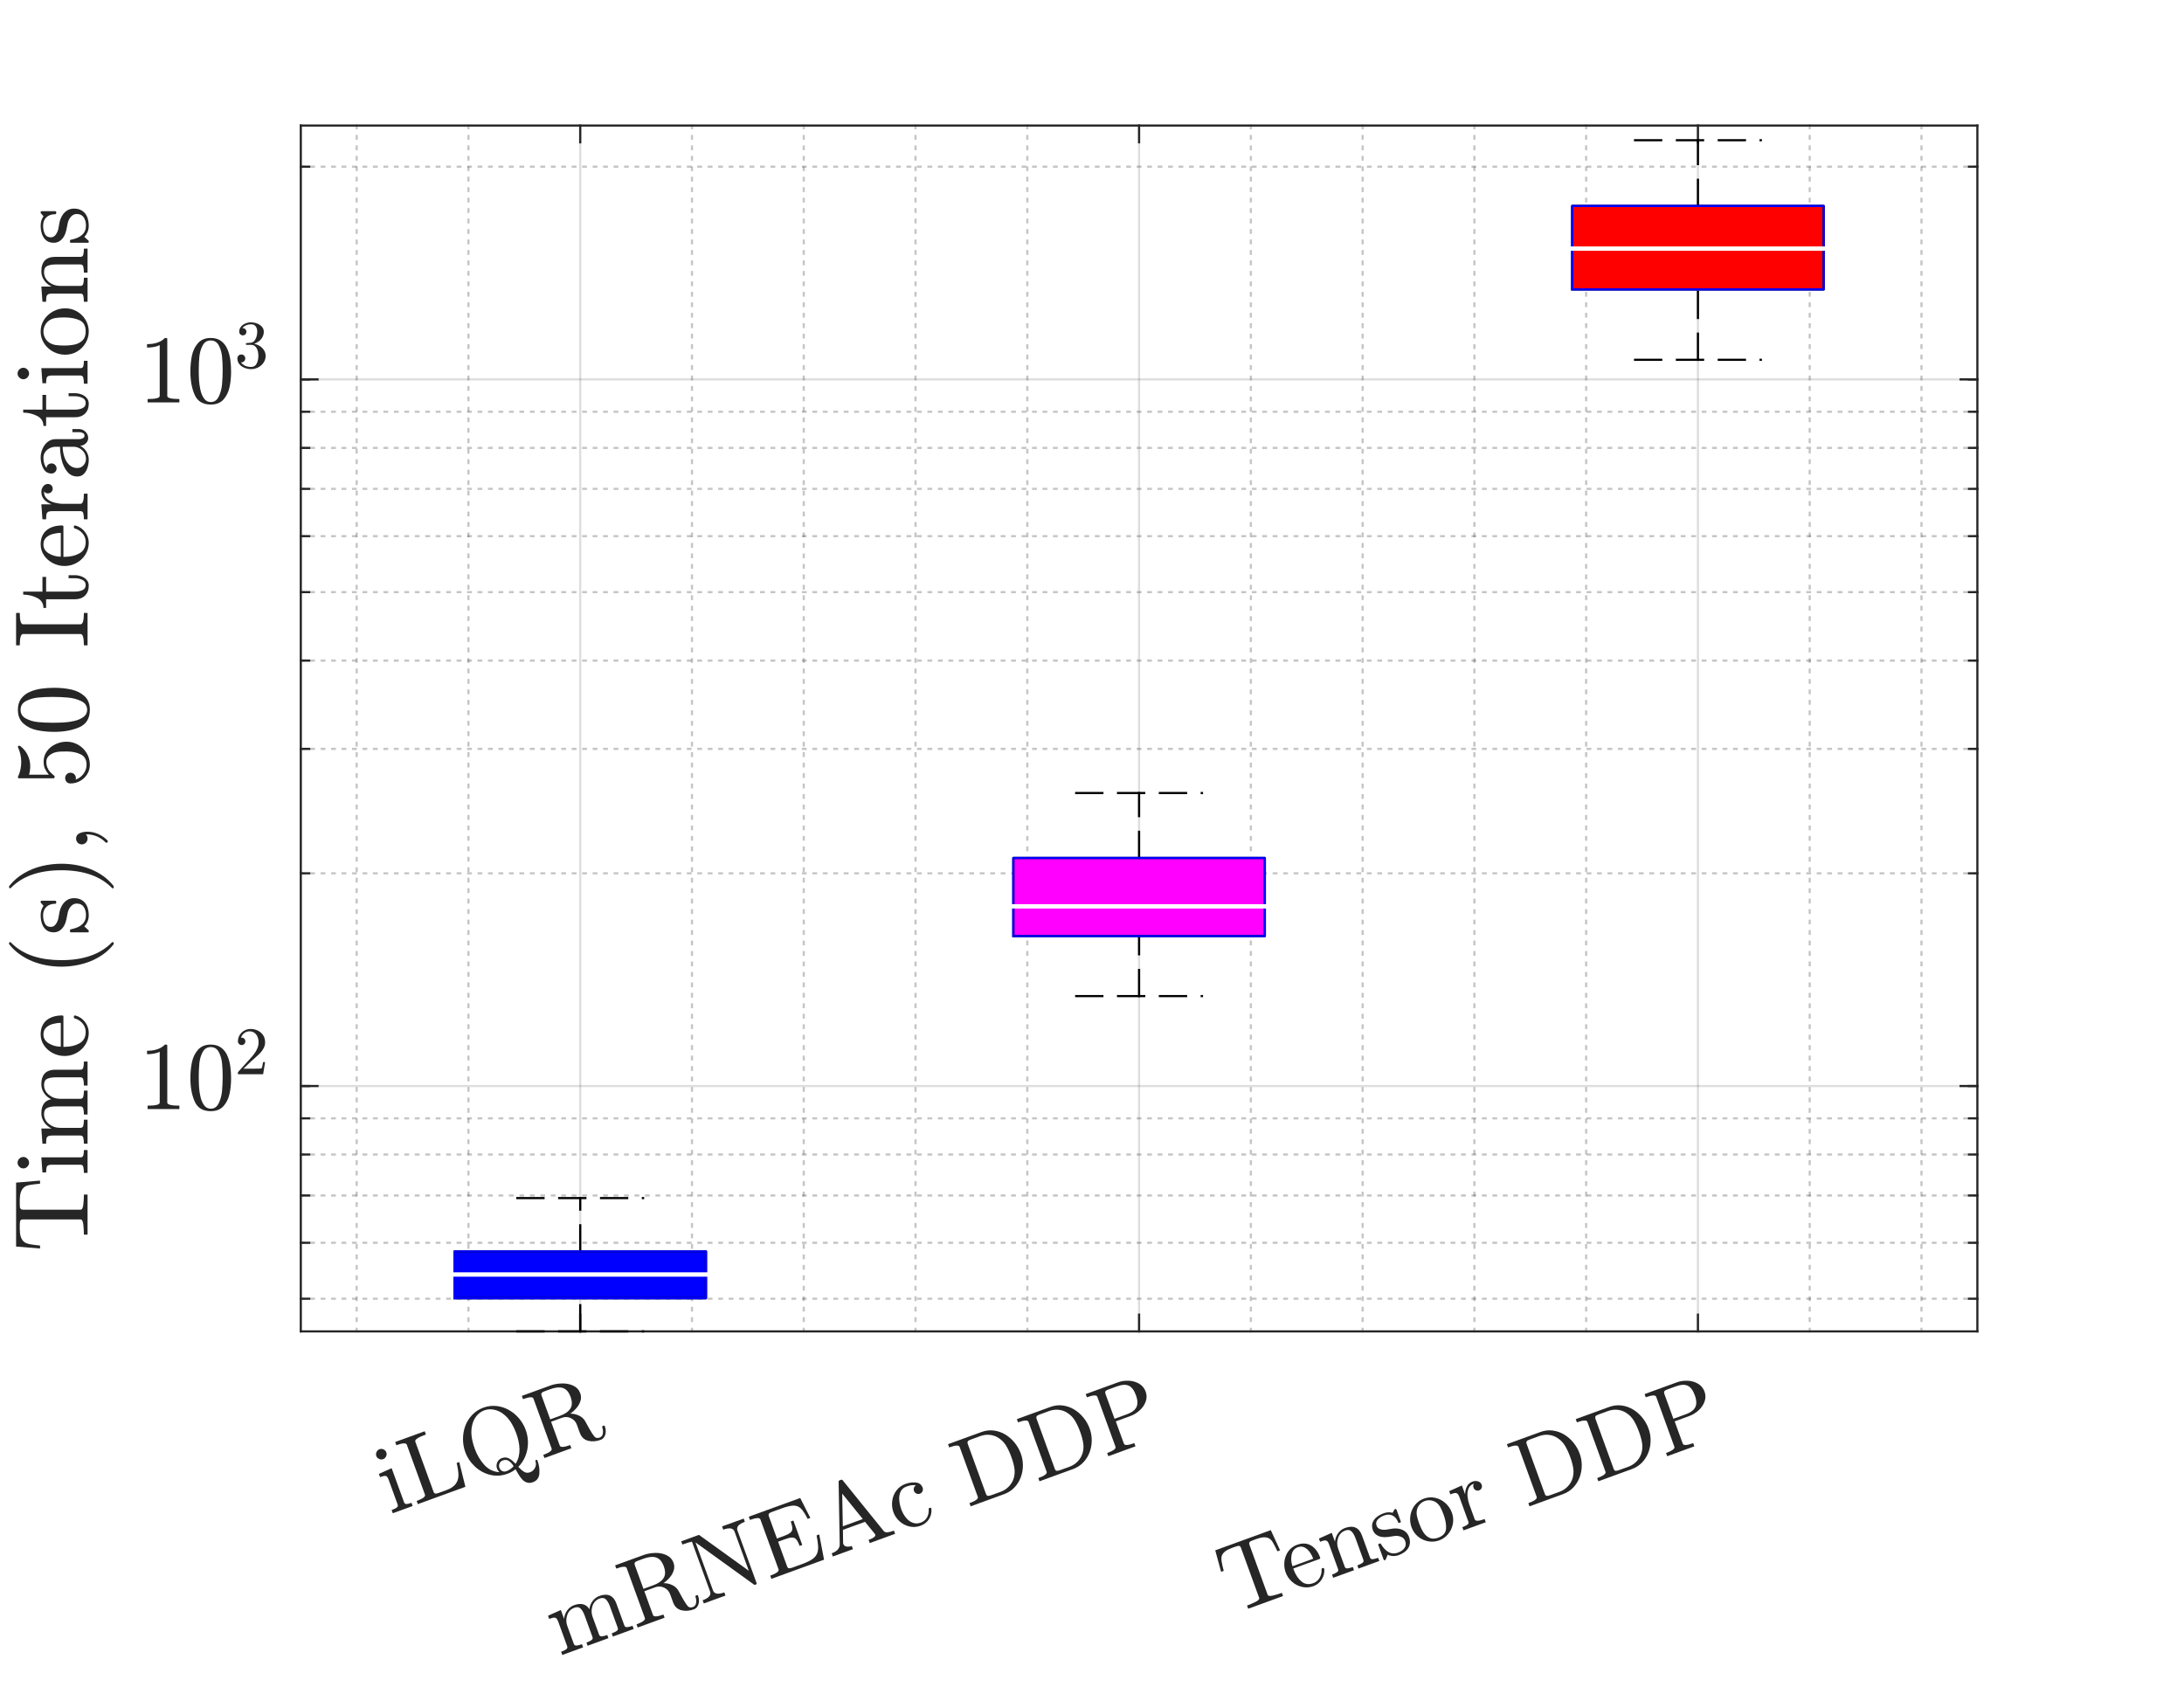 <?xml version="1.0"?>
<!DOCTYPE svg PUBLIC '-//W3C//DTD SVG 1.0//EN'
          'http://www.w3.org/TR/2001/REC-SVG-20010904/DTD/svg10.dtd'>
<svg xmlns:xlink="http://www.w3.org/1999/xlink" style="fill-opacity:1; color-rendering:auto; color-interpolation:auto; text-rendering:auto; stroke:black; stroke-linecap:square; stroke-miterlimit:10; shape-rendering:auto; stroke-opacity:1; fill:black; stroke-dasharray:none; font-weight:normal; stroke-width:1; font-family:'Dialog'; font-style:normal; stroke-linejoin:miter; font-size:12px; stroke-dashoffset:0; image-rendering:auto;" width="835" height="645" xmlns="http://www.w3.org/2000/svg"
><rect width="100%" height="100%" fill="#333333" stroke="none"/><!--Generated by the Batik Graphics2D SVG Generator--><defs id="genericDefs"
  /><g
  ><defs id="defs1"
    ><clipPath clipPathUnits="userSpaceOnUse" id="clipPath1"
      ><path d="M0 0 L835 0 L835 645 L0 645 L0 0 Z"
      /></clipPath
    ></defs
    ><g style="fill:white; stroke:white;"
    ><rect x="0" y="0" width="835" style="clip-path:url(#clipPath1); stroke:none;" height="645"
    /></g
    ><g style="fill:white; text-rendering:optimizeSpeed; color-rendering:optimizeSpeed; image-rendering:optimizeSpeed; shape-rendering:crispEdges; stroke:white; color-interpolation:sRGB;"
    ><rect x="0" width="835" height="645" y="0" style="stroke:none;"
      /><path style="stroke:none;" d="M115 509 L756 509 L756 48 L115 48 Z"
    /></g
    ><g style="fill-opacity:0.251; color-rendering:optimizeQuality; color-interpolation:linearRGB; text-rendering:geometricPrecision; stroke:rgb(26,26,26); stroke-linecap:butt; stroke-miterlimit:1; stroke-opacity:0.251; fill:rgb(26,26,26); stroke-dasharray:1,3; stroke-width:0.833; stroke-linejoin:bevel; image-rendering:optimizeQuality;"
    ><line y2="48" style="fill:none;" x1="136.367" x2="136.367" y1="509"
      /><line y2="48" style="fill:none;" x1="179.1" x2="179.1" y1="509"
      /><line y2="48" style="fill:none;" x1="264.567" x2="264.567" y1="509"
      /><line y2="48" style="fill:none;" x1="307.3" x2="307.3" y1="509"
      /><line y2="48" style="fill:none;" x1="350.033" x2="350.033" y1="509"
      /><line y2="48" style="fill:none;" x1="392.767" x2="392.767" y1="509"
      /><line y2="48" style="fill:none;" x1="478.233" x2="478.233" y1="509"
      /><line y2="48" style="fill:none;" x1="520.967" x2="520.967" y1="509"
      /><line y2="48" style="fill:none;" x1="563.7" x2="563.7" y1="509"
      /><line y2="48" style="fill:none;" x1="606.433" x2="606.433" y1="509"
      /><line y2="48" style="fill:none;" x1="691.9" x2="691.9" y1="509"
      /><line y2="48" style="fill:none;" x1="734.633" x2="734.633" y1="509"
    /></g
    ><g style="stroke-linecap:butt; fill-opacity:0.149; fill:rgb(38,38,38); text-rendering:geometricPrecision; image-rendering:optimizeQuality; color-rendering:optimizeQuality; stroke-linejoin:round; stroke:rgb(38,38,38); color-interpolation:linearRGB; stroke-width:0.833; stroke-opacity:0.149;"
    ><line y2="48" style="fill:none;" x1="221.833" x2="221.833" y1="509"
      /><line y2="48" style="fill:none;" x1="435.5" x2="435.5" y1="509"
      /><line y2="48" style="fill:none;" x1="649.167" x2="649.167" y1="509"
    /></g
    ><g style="fill-opacity:0.251; color-rendering:optimizeQuality; color-interpolation:linearRGB; text-rendering:geometricPrecision; stroke:rgb(26,26,26); stroke-linecap:butt; stroke-miterlimit:1; stroke-opacity:0.251; fill:rgb(26,26,26); stroke-dasharray:1,3; stroke-width:0.833; stroke-linejoin:bevel; image-rendering:optimizeQuality;"
    ><line y2="496.52" style="fill:none;" x1="756" x2="115" y1="496.52"
      /><line y2="475.129" style="fill:none;" x1="756" x2="115" y1="475.129"
      /><line y2="457.043" style="fill:none;" x1="756" x2="115" y1="457.043"
      /><line y2="441.377" style="fill:none;" x1="756" x2="115" y1="441.377"
      /><line y2="427.558" style="fill:none;" x1="756" x2="115" y1="427.558"
      /><line y2="333.874" style="fill:none;" x1="756" x2="115" y1="333.874"
      /><line y2="286.303" style="fill:none;" x1="756" x2="115" y1="286.303"
      /><line y2="252.551" style="fill:none;" x1="756" x2="115" y1="252.551"
      /><line y2="226.37" style="fill:none;" x1="756" x2="115" y1="226.37"
      /><line y2="204.98" style="fill:none;" x1="756" x2="115" y1="204.98"
      /><line y2="186.894" style="fill:none;" x1="756" x2="115" y1="186.894"
      /><line y2="171.228" style="fill:none;" x1="756" x2="115" y1="171.228"
      /><line y2="157.409" style="fill:none;" x1="756" x2="115" y1="157.409"
      /><line y2="63.724" style="fill:none;" x1="756" x2="115" y1="63.724"
    /></g
    ><g style="stroke-linecap:butt; fill-opacity:0.149; fill:rgb(38,38,38); text-rendering:geometricPrecision; image-rendering:optimizeQuality; color-rendering:optimizeQuality; stroke-linejoin:round; stroke:rgb(38,38,38); color-interpolation:linearRGB; stroke-width:0.833; stroke-opacity:0.149;"
    ><line y2="415.197" style="fill:none;" x1="756" x2="115" y1="415.197"
      /><line y2="145.048" style="fill:none;" x1="756" x2="115" y1="145.048"
      /><line x1="115" x2="756" y1="509" style="stroke-linecap:square; fill-opacity:1; fill:none; stroke-opacity:1;" y2="509"
      /><line x1="115" x2="756" y1="48" style="stroke-linecap:square; fill-opacity:1; fill:none; stroke-opacity:1;" y2="48"
      /><line x1="221.833" x2="221.833" y1="509" style="stroke-linecap:square; fill-opacity:1; fill:none; stroke-opacity:1;" y2="502.59"
      /><line x1="435.5" x2="435.5" y1="509" style="stroke-linecap:square; fill-opacity:1; fill:none; stroke-opacity:1;" y2="502.59"
      /><line x1="649.167" x2="649.167" y1="509" style="stroke-linecap:square; fill-opacity:1; fill:none; stroke-opacity:1;" y2="502.59"
      /><line x1="221.833" x2="221.833" y1="48" style="stroke-linecap:square; fill-opacity:1; fill:none; stroke-opacity:1;" y2="54.41"
      /><line x1="435.5" x2="435.5" y1="48" style="stroke-linecap:square; fill-opacity:1; fill:none; stroke-opacity:1;" y2="54.41"
      /><line x1="649.167" x2="649.167" y1="48" style="stroke-linecap:square; fill-opacity:1; fill:none; stroke-opacity:1;" y2="54.41"
    /></g
    ><g transform="translate(221.833,519.667) rotate(-20)" style="font-size:36.667px; fill:rgb(38,38,38); text-rendering:geometricPrecision; image-rendering:optimizeQuality; color-rendering:optimizeQuality; font-family:'mwa_cmr10'; stroke:rgb(38,38,38); color-interpolation:linearRGB;"
    ><path style="stroke:none;" d="M-87.471 30.8 L-87.471 29.503 Q-86.205 29.503 -85.392 29.3 Q-84.58 29.097 -84.58 28.331 L-84.58 18.222 Q-84.58 16.8 -85.135 16.472 Q-85.689 16.144 -87.314 16.144 L-87.314 14.847 L-81.986 14.456 L-81.986 28.331 Q-81.986 29.097 -81.275 29.3 Q-80.564 29.503 -79.392 29.503 L-79.392 30.8 L-87.471 30.8 ZM-85.908 8.097 Q-85.908 7.284 -85.291 6.667 Q-84.674 6.05 -83.877 6.05 Q-83.361 6.05 -82.869 6.323 Q-82.377 6.597 -82.103 7.081 Q-81.83 7.566 -81.83 8.097 Q-81.83 8.878 -82.447 9.495 Q-83.064 10.112 -83.877 10.112 Q-84.674 10.112 -85.291 9.495 Q-85.908 8.878 -85.908 8.097 Z"
      /><path style="stroke:none;" d="M-77.285 30.8 L-77.285 29.503 Q-73.473 29.503 -73.473 28.331 L-73.473 8.003 Q-73.473 6.831 -77.285 6.831 L-77.285 5.519 L-65.285 5.519 L-65.285 6.831 Q-70.02 6.831 -70.02 8.003 L-70.02 28.331 Q-70.02 29.112 -69.575 29.308 Q-69.129 29.503 -68.145 29.503 L-65.285 29.503 Q-62.52 29.503 -61.028 28.487 Q-59.535 27.472 -58.91 25.73 Q-58.285 23.987 -57.957 21.097 L-56.895 21.097 L-57.926 30.8 L-77.285 30.8 Z"
      /><path style="stroke:none;" d="M-41.103 31.612 Q-44.634 31.612 -47.447 29.745 Q-50.259 27.878 -51.845 24.776 Q-53.431 21.675 -53.431 18.269 Q-53.431 15.737 -52.517 13.261 Q-51.603 10.784 -49.97 8.87 Q-48.337 6.956 -46.041 5.831 Q-43.744 4.706 -41.103 4.706 Q-38.494 4.706 -36.189 5.839 Q-33.884 6.972 -32.244 8.901 Q-30.603 10.831 -29.712 13.237 Q-28.822 15.644 -28.822 18.269 Q-28.822 20.816 -29.72 23.23 Q-30.619 25.644 -32.322 27.566 Q-34.025 29.487 -36.306 30.55 Q-35.603 32.191 -34.861 33.105 Q-34.119 34.019 -32.806 34.019 Q-31.416 34.019 -30.416 33.058 Q-29.416 32.097 -29.416 30.722 Q-29.416 30.597 -29.283 30.487 Q-29.15 30.378 -29.025 30.378 Q-28.603 30.378 -28.603 30.878 Q-28.603 33.534 -29.642 35.753 Q-30.681 37.972 -33.056 37.972 Q-34.353 37.972 -35.205 37.331 Q-36.056 36.691 -36.494 35.706 Q-36.931 34.722 -37.189 33.417 Q-37.447 32.112 -37.634 31.05 Q-39.275 31.612 -41.103 31.612 ZM-41.103 30.55 Q-39.447 30.55 -37.9 29.691 Q-38.244 28.112 -38.955 27.159 Q-39.666 26.206 -41.103 26.206 Q-41.994 26.206 -42.611 26.87 Q-43.228 27.534 -43.228 28.394 Q-43.228 29.331 -42.642 29.941 Q-42.056 30.55 -41.103 30.55 ZM-44.181 28.394 Q-44.181 27.581 -43.783 26.862 Q-43.384 26.144 -42.673 25.698 Q-41.962 25.253 -41.103 25.253 Q-39.509 25.253 -38.564 26.292 Q-37.619 27.331 -36.9 29.097 Q-35.666 28.175 -34.837 26.925 Q-34.009 25.675 -33.548 24.292 Q-33.087 22.909 -32.877 21.362 Q-32.666 19.816 -32.666 18.269 Q-32.666 15.691 -33.181 13.433 Q-33.697 11.175 -34.931 9.378 Q-35.994 7.769 -37.642 6.784 Q-39.291 5.8 -41.103 5.8 Q-42.978 5.8 -44.611 6.761 Q-46.244 7.722 -47.322 9.378 Q-48.587 11.222 -49.087 13.48 Q-49.587 15.737 -49.587 18.269 Q-49.587 22.206 -48.252 25.425 Q-46.916 28.644 -43.791 29.987 Q-44.181 29.222 -44.181 28.394 Z"
      /><path style="stroke:none;" d="M-25.756 30.8 L-25.756 29.503 Q-21.944 29.503 -21.944 28.331 L-21.944 8.003 Q-21.944 6.831 -25.756 6.831 L-25.756 5.519 L-14.147 5.519 Q-12.069 5.519 -9.78 6.269 Q-7.491 7.019 -5.96 8.558 Q-4.428 10.097 -4.428 12.222 Q-4.428 13.784 -5.358 15.003 Q-6.288 16.222 -7.741 17.042 Q-9.194 17.862 -10.71 18.222 Q-9.053 18.8 -7.803 20.066 Q-6.553 21.331 -6.303 22.956 L-5.788 26.253 Q-5.413 28.472 -5.022 29.566 Q-4.631 30.659 -3.272 30.659 Q-2.116 30.659 -1.545 29.581 Q-0.975 28.503 -0.975 27.237 Q-0.975 27.112 -0.858 27.011 Q-0.741 26.909 -0.616 26.909 L-0.272 26.909 Q0.087 26.909 0.087 27.409 Q0.087 28.409 -0.311 29.378 Q-0.71 30.347 -1.46 30.98 Q-2.209 31.612 -3.241 31.612 Q-5.913 31.612 -7.835 30.284 Q-9.756 28.956 -9.756 26.394 L-9.756 23.097 Q-9.756 21.253 -11.038 19.941 Q-12.319 18.628 -14.178 18.628 L-18.631 18.628 L-18.631 28.331 Q-18.631 29.503 -14.819 29.503 L-14.819 30.8 L-25.756 30.8 ZM-18.631 17.659 L-14.663 17.659 Q-11.6 17.659 -9.991 16.425 Q-8.381 15.191 -8.381 12.222 Q-8.381 9.284 -9.975 8.058 Q-11.569 6.831 -14.663 6.831 L-16.741 6.831 Q-17.413 6.831 -17.788 6.886 Q-18.163 6.941 -18.397 7.198 Q-18.631 7.456 -18.631 8.003 L-18.631 17.659 Z"
    /></g
    ><g transform="translate(435.5,519.667) rotate(-20)" style="font-size:36.667px; fill:rgb(38,38,38); text-rendering:geometricPrecision; image-rendering:optimizeQuality; color-rendering:optimizeQuality; font-family:'mwa_cmr10'; stroke:rgb(38,38,38); color-interpolation:linearRGB;"
    ><path style="stroke:none;" d="M-245.882 30.8 L-245.882 29.503 Q-244.632 29.503 -243.811 29.3 Q-242.991 29.097 -242.991 28.331 L-242.991 18.222 Q-242.991 17.237 -243.296 16.792 Q-243.601 16.347 -244.155 16.245 Q-244.71 16.144 -245.882 16.144 L-245.882 14.847 L-240.522 14.456 L-240.522 18.066 Q-239.788 16.472 -238.327 15.464 Q-236.866 14.456 -235.163 14.456 Q-230.897 14.456 -230.147 17.925 Q-229.413 16.362 -227.983 15.409 Q-226.554 14.456 -224.866 14.456 Q-223.179 14.456 -222.03 14.995 Q-220.882 15.534 -220.304 16.644 Q-219.726 17.753 -219.726 19.441 L-219.726 28.331 Q-219.726 29.097 -218.905 29.3 Q-218.085 29.503 -216.835 29.503 L-216.835 30.8 L-225.304 30.8 L-225.304 29.503 Q-224.054 29.503 -223.233 29.3 Q-222.413 29.097 -222.413 28.331 L-222.413 19.55 Q-222.413 17.691 -222.944 16.55 Q-223.476 15.409 -225.101 15.409 Q-227.226 15.409 -228.616 17.128 Q-230.007 18.847 -230.007 21.019 L-230.007 28.331 Q-230.007 29.097 -229.194 29.3 Q-228.382 29.503 -227.116 29.503 L-227.116 30.8 L-235.585 30.8 L-235.585 29.503 Q-234.319 29.503 -233.507 29.3 Q-232.694 29.097 -232.694 28.331 L-232.694 19.55 Q-232.694 17.737 -233.218 16.573 Q-233.741 15.409 -235.382 15.409 Q-237.522 15.409 -238.905 17.128 Q-240.288 18.847 -240.288 21.019 L-240.288 28.331 Q-240.288 29.097 -239.476 29.3 Q-238.663 29.503 -237.413 29.503 L-237.413 30.8 L-245.882 30.8 Z"
      /><path style="stroke:none;" d="M-215.201 30.8 L-215.201 29.503 Q-211.389 29.503 -211.389 28.331 L-211.389 8.003 Q-211.389 6.831 -215.201 6.831 L-215.201 5.519 L-203.592 5.519 Q-201.514 5.519 -199.225 6.269 Q-196.935 7.019 -195.404 8.558 Q-193.873 10.097 -193.873 12.222 Q-193.873 13.784 -194.803 15.003 Q-195.732 16.222 -197.185 17.042 Q-198.639 17.862 -200.154 18.222 Q-198.498 18.8 -197.248 20.066 Q-195.998 21.331 -195.748 22.956 L-195.232 26.253 Q-194.857 28.472 -194.467 29.566 Q-194.076 30.659 -192.717 30.659 Q-191.56 30.659 -190.99 29.581 Q-190.42 28.503 -190.42 27.237 Q-190.42 27.112 -190.303 27.011 Q-190.185 26.909 -190.06 26.909 L-189.717 26.909 Q-189.357 26.909 -189.357 27.409 Q-189.357 28.409 -189.756 29.378 Q-190.154 30.347 -190.904 30.98 Q-191.654 31.612 -192.685 31.612 Q-195.357 31.612 -197.279 30.284 Q-199.201 28.956 -199.201 26.394 L-199.201 23.097 Q-199.201 21.253 -200.482 19.941 Q-201.764 18.628 -203.623 18.628 L-208.076 18.628 L-208.076 28.331 Q-208.076 29.503 -204.264 29.503 L-204.264 30.8 L-215.201 30.8 ZM-208.076 17.659 L-204.107 17.659 Q-201.045 17.659 -199.435 16.425 Q-197.826 15.191 -197.826 12.222 Q-197.826 9.284 -199.42 8.058 Q-201.014 6.831 -204.107 6.831 L-206.185 6.831 Q-206.857 6.831 -207.232 6.886 Q-207.607 6.941 -207.842 7.198 Q-208.076 7.456 -208.076 8.003 L-208.076 17.659 Z"
      /><path style="stroke:none;" d="M-188.304 30.8 L-188.304 29.503 Q-184.492 29.503 -184.492 27.316 L-184.492 7.05 Q-185.71 6.831 -188.304 6.831 L-188.304 5.519 L-181.226 5.519 Q-181.038 5.519 -180.976 5.675 L-167.867 24.941 L-167.867 9.019 Q-167.867 6.831 -171.679 6.831 L-171.679 5.519 L-162.882 5.519 L-162.882 6.831 Q-166.679 6.831 -166.679 9.019 L-166.679 30.472 Q-166.679 30.581 -166.828 30.691 Q-166.976 30.8 -167.054 30.8 L-167.507 30.8 Q-167.695 30.8 -167.757 30.659 L-183.304 7.784 L-183.304 27.316 Q-183.304 29.503 -179.492 29.503 L-179.492 30.8 L-188.304 30.8 Z"
      /><path style="stroke:none;" d="M-160.804 30.8 L-160.804 29.503 Q-156.992 29.503 -156.992 28.331 L-156.992 8.003 Q-156.992 6.831 -160.804 6.831 L-160.804 5.519 L-139.882 5.519 L-138.851 14.003 L-139.929 14.003 Q-140.32 10.8 -141.031 9.355 Q-141.742 7.909 -143.312 7.37 Q-144.882 6.831 -148.038 6.831 L-151.663 6.831 Q-152.335 6.831 -152.702 6.886 Q-153.07 6.941 -153.304 7.198 Q-153.538 7.456 -153.538 8.003 L-153.538 17.034 L-150.82 17.034 Q-148.929 17.034 -147.999 16.714 Q-147.07 16.394 -146.718 15.503 Q-146.367 14.612 -146.367 12.722 L-145.288 12.722 L-145.288 22.659 L-146.367 22.659 Q-146.367 20.769 -146.718 19.87 Q-147.07 18.972 -147.999 18.651 Q-148.929 18.331 -150.82 18.331 L-153.538 18.331 L-153.538 28.331 Q-153.538 29.112 -153.093 29.308 Q-152.648 29.503 -151.663 29.503 L-147.742 29.503 Q-145.179 29.503 -143.601 29.097 Q-142.023 28.691 -141.14 27.737 Q-140.257 26.784 -139.781 25.276 Q-139.304 23.769 -138.898 21.097 L-137.82 21.097 L-139.382 30.8 L-160.804 30.8 Z"
      /><path style="stroke:none;" d="M-135.803 30.8 L-135.803 29.503 Q-132.491 29.503 -131.741 27.316 L-123.96 4.706 Q-123.85 4.316 -123.366 4.316 L-122.897 4.316 Q-122.413 4.316 -122.303 4.706 L-114.194 28.331 Q-113.85 29.097 -112.882 29.3 Q-111.913 29.503 -110.475 29.503 L-110.475 30.8 L-120.788 30.8 L-120.788 29.503 Q-117.71 29.503 -117.71 28.503 L-117.71 28.331 L-119.725 22.55 L-128.694 22.55 L-130.366 27.316 Q-130.397 27.441 -130.397 27.691 Q-130.397 28.612 -129.522 29.058 Q-128.647 29.503 -127.632 29.503 L-127.632 30.8 L-135.803 30.8 ZM-128.272 21.253 L-120.147 21.253 L-124.225 9.441 L-128.272 21.253 Z"
      /><path style="stroke:none;" d="M-100.272 31.222 Q-102.522 31.222 -104.342 30.05 Q-106.163 28.878 -107.21 26.941 Q-108.257 25.003 -108.257 22.816 Q-108.257 20.628 -107.217 18.62 Q-106.178 16.612 -104.35 15.417 Q-102.522 14.222 -100.272 14.222 Q-98.116 14.222 -96.335 15.066 Q-94.553 15.909 -94.553 17.847 Q-94.553 18.566 -95.069 19.097 Q-95.585 19.628 -96.319 19.628 Q-97.053 19.628 -97.569 19.097 Q-98.085 18.566 -98.085 17.847 Q-98.085 17.191 -97.671 16.714 Q-97.257 16.237 -96.647 16.112 Q-97.928 15.3 -100.241 15.3 Q-102.007 15.3 -103.092 16.472 Q-104.178 17.644 -104.616 19.378 Q-105.053 21.112 -105.053 22.816 Q-105.053 24.597 -104.514 26.269 Q-103.975 27.941 -102.796 29.034 Q-101.616 30.128 -99.819 30.128 Q-98.069 30.128 -96.842 29.058 Q-95.616 27.987 -95.163 26.253 Q-95.163 26.034 -94.882 26.034 L-94.428 26.034 Q-94.319 26.034 -94.225 26.128 Q-94.132 26.222 -94.132 26.362 L-94.132 26.456 Q-94.694 28.644 -96.358 29.933 Q-98.022 31.222 -100.272 31.222 Z"
      /><path style="stroke:none;" d="M-79.738 30.8 L-79.738 29.503 Q-75.925 29.503 -75.925 28.331 L-75.925 8.003 Q-75.925 6.831 -79.738 6.831 L-79.738 5.519 L-66.097 5.519 Q-63.582 5.519 -61.48 6.612 Q-59.379 7.706 -57.902 9.534 Q-56.425 11.362 -55.621 13.675 Q-54.816 15.987 -54.816 18.409 Q-54.816 20.753 -55.629 22.964 Q-56.441 25.175 -57.965 26.956 Q-59.488 28.737 -61.574 29.769 Q-63.66 30.8 -66.097 30.8 L-79.738 30.8 ZM-72.613 28.331 Q-72.613 29.112 -72.16 29.308 Q-71.707 29.503 -70.722 29.503 L-67.066 29.503 Q-65.16 29.503 -63.457 28.683 Q-61.754 27.862 -60.629 26.394 Q-59.457 24.831 -59.058 22.909 Q-58.66 20.987 -58.66 18.409 Q-58.66 15.722 -59.058 13.698 Q-59.457 11.675 -60.629 10.081 Q-61.738 8.503 -63.433 7.667 Q-65.129 6.831 -67.066 6.831 L-70.722 6.831 Q-71.394 6.831 -71.769 6.886 Q-72.144 6.941 -72.379 7.198 Q-72.613 7.456 -72.613 8.003 L-72.613 28.331 Z"
      /><path style="stroke:none;" d="M-51.729 30.8 L-51.729 29.503 Q-47.916 29.503 -47.916 28.331 L-47.916 8.003 Q-47.916 6.831 -51.729 6.831 L-51.729 5.519 L-38.088 5.519 Q-35.572 5.519 -33.471 6.612 Q-31.369 7.706 -29.893 9.534 Q-28.416 11.362 -27.611 13.675 Q-26.807 15.987 -26.807 18.409 Q-26.807 20.753 -27.619 22.964 Q-28.432 25.175 -29.955 26.956 Q-31.479 28.737 -33.565 29.769 Q-35.651 30.8 -38.088 30.8 L-51.729 30.8 ZM-44.604 28.331 Q-44.604 29.112 -44.151 29.308 Q-43.697 29.503 -42.713 29.503 L-39.057 29.503 Q-37.151 29.503 -35.447 28.683 Q-33.744 27.862 -32.619 26.394 Q-31.447 24.831 -31.049 22.909 Q-30.651 20.987 -30.651 18.409 Q-30.651 15.722 -31.049 13.698 Q-31.447 11.675 -32.619 10.081 Q-33.729 8.503 -35.424 7.667 Q-37.119 6.831 -39.057 6.831 L-42.713 6.831 Q-43.385 6.831 -43.76 6.886 Q-44.135 6.941 -44.369 7.198 Q-44.604 7.456 -44.604 8.003 L-44.604 28.331 Z"
      /><path style="stroke:none;" d="M-23.719 30.8 L-23.719 29.503 Q-19.907 29.503 -19.907 28.331 L-19.907 8.003 Q-19.907 6.831 -23.719 6.831 L-23.719 5.519 L-10.547 5.519 Q-8.532 5.519 -6.508 6.355 Q-4.485 7.191 -3.172 8.776 Q-1.86 10.362 -1.86 12.487 Q-1.86 14.534 -3.18 16.089 Q-4.501 17.644 -6.508 18.448 Q-8.516 19.253 -10.547 19.253 L-16.485 19.253 L-16.485 28.331 Q-16.485 29.503 -12.672 29.503 L-12.672 30.8 L-23.719 30.8 ZM-16.594 18.159 L-11.563 18.159 Q-9.532 18.159 -8.266 17.566 Q-7.001 16.972 -6.415 15.737 Q-5.829 14.503 -5.829 12.487 Q-5.829 9.456 -7.149 8.144 Q-8.469 6.831 -11.563 6.831 L-14.704 6.831 Q-15.376 6.831 -15.751 6.886 Q-16.126 6.941 -16.36 7.198 Q-16.594 7.456 -16.594 8.003 L-16.594 18.159 Z"
    /></g
    ><g transform="translate(649.167,519.667) rotate(-20)" style="font-size:36.667px; fill:rgb(38,38,38); text-rendering:geometricPrecision; image-rendering:optimizeQuality; color-rendering:optimizeQuality; font-family:'mwa_cmr10'; stroke:rgb(38,38,38); color-interpolation:linearRGB;"
    ><path style="stroke:none;" d="M-194.195 30.8 L-194.195 29.503 Q-192.335 29.503 -190.585 29.292 Q-188.835 29.081 -188.835 28.331 L-188.835 8.003 Q-188.835 7.206 -189.273 7.019 Q-189.71 6.831 -190.71 6.831 L-192.257 6.831 Q-195.32 6.831 -196.601 8.159 Q-197.257 8.831 -197.546 10.3 Q-197.835 11.769 -198.038 14.003 L-199.101 14.003 L-198.398 5.519 L-175.804 5.519 L-175.101 14.003 L-176.179 14.003 Q-176.398 11.612 -176.663 10.214 Q-176.929 8.816 -177.601 8.159 Q-178.913 6.831 -181.945 6.831 L-183.492 6.831 Q-184.163 6.831 -184.538 6.886 Q-184.913 6.941 -185.148 7.198 Q-185.382 7.456 -185.382 8.003 L-185.382 28.331 Q-185.382 29.081 -183.624 29.292 Q-181.867 29.503 -180.023 29.503 L-180.023 30.8 L-194.195 30.8 Z"
      /><path style="stroke:none;" d="M-167.8 31.222 Q-170.066 31.222 -171.948 30.034 Q-173.831 28.847 -174.909 26.87 Q-175.988 24.894 -175.988 22.691 Q-175.988 20.519 -175.003 18.566 Q-174.019 16.612 -172.261 15.417 Q-170.503 14.222 -168.331 14.222 Q-166.628 14.222 -165.37 14.784 Q-164.113 15.347 -163.3 16.362 Q-162.488 17.378 -162.073 18.753 Q-161.659 20.128 -161.659 21.769 Q-161.659 22.253 -162.034 22.253 L-172.753 22.253 L-172.753 22.659 Q-172.753 25.722 -171.519 27.925 Q-170.284 30.128 -167.472 30.128 Q-166.347 30.128 -165.378 29.62 Q-164.409 29.112 -163.698 28.214 Q-162.988 27.316 -162.722 26.284 Q-162.691 26.159 -162.589 26.058 Q-162.488 25.956 -162.363 25.956 L-162.034 25.956 Q-161.659 25.956 -161.659 26.425 Q-162.191 28.519 -163.925 29.87 Q-165.659 31.222 -167.8 31.222 ZM-172.722 21.331 L-164.284 21.331 Q-164.284 19.941 -164.675 18.511 Q-165.066 17.081 -165.964 16.136 Q-166.863 15.191 -168.331 15.191 Q-170.425 15.191 -171.573 17.151 Q-172.722 19.112 -172.722 21.331 Z"
      /><path style="stroke:none;" d="M-159.613 30.8 L-159.613 29.503 Q-158.363 29.503 -157.543 29.3 Q-156.722 29.097 -156.722 28.331 L-156.722 18.222 Q-156.722 17.237 -157.027 16.792 Q-157.332 16.347 -157.887 16.245 Q-158.441 16.144 -159.613 16.144 L-159.613 14.847 L-154.254 14.456 L-154.254 18.066 Q-153.519 16.472 -152.058 15.464 Q-150.597 14.456 -148.894 14.456 Q-146.316 14.456 -145.027 15.683 Q-143.738 16.909 -143.738 19.441 L-143.738 28.331 Q-143.738 29.097 -142.926 29.3 Q-142.113 29.503 -140.847 29.503 L-140.847 30.8 L-149.316 30.8 L-149.316 29.503 Q-148.051 29.503 -147.238 29.3 Q-146.426 29.097 -146.426 28.331 L-146.426 19.55 Q-146.426 17.737 -146.949 16.573 Q-147.472 15.409 -149.113 15.409 Q-151.254 15.409 -152.637 17.128 Q-154.019 18.847 -154.019 21.019 L-154.019 28.331 Q-154.019 29.097 -153.207 29.3 Q-152.394 29.503 -151.144 29.503 L-151.144 30.8 L-159.613 30.8 Z"
      /><path style="stroke:none;" d="M-139.118 30.909 L-139.118 24.878 Q-139.118 24.581 -138.805 24.581 L-138.352 24.581 Q-138.133 24.581 -138.055 24.878 Q-137.024 30.237 -133.071 30.237 Q-131.321 30.237 -130.133 29.441 Q-128.946 28.644 -128.946 26.987 Q-128.946 25.8 -129.868 24.956 Q-130.79 24.112 -132.055 23.816 L-134.54 23.316 Q-135.774 23.05 -136.797 22.487 Q-137.821 21.925 -138.469 20.995 Q-139.118 20.066 -139.118 18.847 Q-139.118 17.206 -138.266 16.175 Q-137.415 15.144 -136.04 14.683 Q-134.665 14.222 -133.071 14.222 Q-131.18 14.222 -129.758 15.222 L-128.696 14.3 Q-128.696 14.222 -128.524 14.222 L-128.243 14.222 Q-128.133 14.222 -128.047 14.316 Q-127.961 14.409 -127.961 14.519 L-127.961 19.362 Q-127.961 19.706 -128.243 19.706 L-128.696 19.706 Q-129.024 19.706 -129.024 19.362 Q-129.024 17.425 -130.102 16.253 Q-131.18 15.081 -133.102 15.081 Q-134.774 15.081 -135.993 15.698 Q-137.211 16.316 -137.211 17.816 Q-137.211 18.847 -136.336 19.503 Q-135.461 20.159 -134.274 20.441 L-131.774 20.925 Q-130.508 21.206 -129.415 21.894 Q-128.321 22.581 -127.68 23.628 Q-127.04 24.675 -127.04 25.987 Q-127.04 27.331 -127.501 28.316 Q-127.961 29.3 -128.782 29.948 Q-129.602 30.597 -130.719 30.909 Q-131.836 31.222 -133.071 31.222 Q-135.383 31.222 -137.024 29.659 L-138.383 31.128 Q-138.383 31.222 -138.586 31.222 L-138.805 31.222 Q-139.118 31.222 -139.118 30.909 Z"
      /><path style="stroke:none;" d="M-116.639 31.222 Q-118.858 31.222 -120.756 30.089 Q-122.655 28.956 -123.756 27.058 Q-124.858 25.159 -124.858 22.925 Q-124.858 21.222 -124.256 19.651 Q-123.655 18.081 -122.522 16.847 Q-121.389 15.612 -119.889 14.917 Q-118.389 14.222 -116.639 14.222 Q-114.358 14.222 -112.491 15.417 Q-110.624 16.612 -109.537 18.628 Q-108.452 20.644 -108.452 22.925 Q-108.452 25.144 -109.553 27.05 Q-110.655 28.956 -112.545 30.089 Q-114.436 31.222 -116.639 31.222 ZM-116.639 30.128 Q-113.67 30.128 -112.678 27.98 Q-111.686 25.831 -111.686 22.503 Q-111.686 20.644 -111.889 19.425 Q-112.092 18.206 -112.749 17.206 Q-113.17 16.597 -113.811 16.136 Q-114.452 15.675 -115.162 15.433 Q-115.874 15.191 -116.639 15.191 Q-117.795 15.191 -118.834 15.714 Q-119.874 16.237 -120.561 17.206 Q-121.249 18.269 -121.436 19.519 Q-121.624 20.769 -121.624 22.503 Q-121.624 24.581 -121.264 26.237 Q-120.905 27.894 -119.811 29.011 Q-118.717 30.128 -116.639 30.128 Z"
      /><path style="stroke:none;" d="M-106.603 30.8 L-106.603 29.503 Q-105.337 29.503 -104.525 29.3 Q-103.712 29.097 -103.712 28.331 L-103.712 18.222 Q-103.712 17.237 -104.009 16.792 Q-104.306 16.347 -104.868 16.245 Q-105.431 16.144 -106.603 16.144 L-106.603 14.847 L-101.306 14.456 L-101.306 18.066 Q-100.712 16.456 -99.61 15.456 Q-98.509 14.456 -96.931 14.456 Q-95.837 14.456 -94.97 15.105 Q-94.103 15.753 -94.103 16.816 Q-94.103 17.487 -94.579 17.98 Q-95.056 18.472 -95.759 18.472 Q-96.446 18.472 -96.931 17.987 Q-97.415 17.503 -97.415 16.816 Q-97.415 15.816 -96.712 15.409 L-96.931 15.409 Q-98.431 15.409 -99.376 16.495 Q-100.321 17.581 -100.72 19.183 Q-101.118 20.784 -101.118 22.253 L-101.118 28.331 Q-101.118 29.503 -97.525 29.503 L-97.525 30.8 L-106.603 30.8 Z"
      /><path style="stroke:none;" d="M-79.738 30.8 L-79.738 29.503 Q-75.925 29.503 -75.925 28.331 L-75.925 8.003 Q-75.925 6.831 -79.738 6.831 L-79.738 5.519 L-66.097 5.519 Q-63.582 5.519 -61.48 6.612 Q-59.379 7.706 -57.902 9.534 Q-56.425 11.362 -55.621 13.675 Q-54.816 15.987 -54.816 18.409 Q-54.816 20.753 -55.629 22.964 Q-56.441 25.175 -57.965 26.956 Q-59.488 28.737 -61.574 29.769 Q-63.66 30.8 -66.097 30.8 L-79.738 30.8 ZM-72.613 28.331 Q-72.613 29.112 -72.16 29.308 Q-71.707 29.503 -70.722 29.503 L-67.066 29.503 Q-65.16 29.503 -63.457 28.683 Q-61.754 27.862 -60.629 26.394 Q-59.457 24.831 -59.058 22.909 Q-58.66 20.987 -58.66 18.409 Q-58.66 15.722 -59.058 13.698 Q-59.457 11.675 -60.629 10.081 Q-61.738 8.503 -63.433 7.667 Q-65.129 6.831 -67.066 6.831 L-70.722 6.831 Q-71.394 6.831 -71.769 6.886 Q-72.144 6.941 -72.379 7.198 Q-72.613 7.456 -72.613 8.003 L-72.613 28.331 Z"
      /><path style="stroke:none;" d="M-51.729 30.8 L-51.729 29.503 Q-47.916 29.503 -47.916 28.331 L-47.916 8.003 Q-47.916 6.831 -51.729 6.831 L-51.729 5.519 L-38.088 5.519 Q-35.572 5.519 -33.471 6.612 Q-31.369 7.706 -29.893 9.534 Q-28.416 11.362 -27.611 13.675 Q-26.807 15.987 -26.807 18.409 Q-26.807 20.753 -27.619 22.964 Q-28.432 25.175 -29.955 26.956 Q-31.479 28.737 -33.565 29.769 Q-35.651 30.8 -38.088 30.8 L-51.729 30.8 ZM-44.604 28.331 Q-44.604 29.112 -44.151 29.308 Q-43.697 29.503 -42.713 29.503 L-39.057 29.503 Q-37.151 29.503 -35.447 28.683 Q-33.744 27.862 -32.619 26.394 Q-31.447 24.831 -31.049 22.909 Q-30.651 20.987 -30.651 18.409 Q-30.651 15.722 -31.049 13.698 Q-31.447 11.675 -32.619 10.081 Q-33.729 8.503 -35.424 7.667 Q-37.119 6.831 -39.057 6.831 L-42.713 6.831 Q-43.385 6.831 -43.76 6.886 Q-44.135 6.941 -44.369 7.198 Q-44.604 7.456 -44.604 8.003 L-44.604 28.331 Z"
      /><path style="stroke:none;" d="M-23.719 30.8 L-23.719 29.503 Q-19.907 29.503 -19.907 28.331 L-19.907 8.003 Q-19.907 6.831 -23.719 6.831 L-23.719 5.519 L-10.547 5.519 Q-8.532 5.519 -6.508 6.355 Q-4.485 7.191 -3.172 8.776 Q-1.86 10.362 -1.86 12.487 Q-1.86 14.534 -3.18 16.089 Q-4.501 17.644 -6.508 18.448 Q-8.516 19.253 -10.547 19.253 L-16.485 19.253 L-16.485 28.331 Q-16.485 29.503 -12.672 29.503 L-12.672 30.8 L-23.719 30.8 ZM-16.594 18.159 L-11.563 18.159 Q-9.532 18.159 -8.266 17.566 Q-7.001 16.972 -6.415 15.737 Q-5.829 14.503 -5.829 12.487 Q-5.829 9.456 -7.149 8.144 Q-8.469 6.831 -11.563 6.831 L-14.704 6.831 Q-15.376 6.831 -15.751 6.886 Q-16.126 6.941 -16.36 7.198 Q-16.594 7.456 -16.594 8.003 L-16.594 18.159 Z"
    /></g
    ><g style="fill:rgb(38,38,38); text-rendering:geometricPrecision; image-rendering:optimizeQuality; color-rendering:optimizeQuality; stroke-linejoin:round; stroke:rgb(38,38,38); color-interpolation:linearRGB; stroke-width:0.833;"
    ><line y2="48" style="fill:none;" x1="115" x2="115" y1="509"
      /><line y2="48" style="fill:none;" x1="756" x2="756" y1="509"
      /><line y2="415.197" style="fill:none;" x1="115" x2="121.41" y1="415.197"
      /><line y2="145.048" style="fill:none;" x1="115" x2="121.41" y1="145.048"
      /><line y2="415.197" style="fill:none;" x1="756" x2="749.59" y1="415.197"
      /><line y2="145.048" style="fill:none;" x1="756" x2="749.59" y1="145.048"
      /><line y2="496.52" style="fill:none;" x1="115" x2="118.205" y1="496.52"
      /><line y2="475.129" style="fill:none;" x1="115" x2="118.205" y1="475.129"
      /><line y2="457.043" style="fill:none;" x1="115" x2="118.205" y1="457.043"
      /><line y2="441.377" style="fill:none;" x1="115" x2="118.205" y1="441.377"
      /><line y2="427.558" style="fill:none;" x1="115" x2="118.205" y1="427.558"
      /><line y2="415.197" style="fill:none;" x1="115" x2="118.205" y1="415.197"
      /><line y2="333.874" style="fill:none;" x1="115" x2="118.205" y1="333.874"
      /><line y2="286.303" style="fill:none;" x1="115" x2="118.205" y1="286.303"
      /><line y2="252.551" style="fill:none;" x1="115" x2="118.205" y1="252.551"
      /><line y2="226.37" style="fill:none;" x1="115" x2="118.205" y1="226.37"
      /><line y2="204.98" style="fill:none;" x1="115" x2="118.205" y1="204.98"
      /><line y2="186.894" style="fill:none;" x1="115" x2="118.205" y1="186.894"
      /><line y2="171.228" style="fill:none;" x1="115" x2="118.205" y1="171.228"
      /><line y2="157.409" style="fill:none;" x1="115" x2="118.205" y1="157.409"
      /><line y2="145.048" style="fill:none;" x1="115" x2="118.205" y1="145.048"
      /><line y2="63.724" style="fill:none;" x1="115" x2="118.205" y1="63.724"
      /><line y2="496.52" style="fill:none;" x1="756" x2="752.795" y1="496.52"
      /><line y2="475.129" style="fill:none;" x1="756" x2="752.795" y1="475.129"
      /><line y2="457.043" style="fill:none;" x1="756" x2="752.795" y1="457.043"
      /><line y2="441.377" style="fill:none;" x1="756" x2="752.795" y1="441.377"
      /><line y2="427.558" style="fill:none;" x1="756" x2="752.795" y1="427.558"
      /><line y2="415.197" style="fill:none;" x1="756" x2="752.795" y1="415.197"
      /><line y2="333.874" style="fill:none;" x1="756" x2="752.795" y1="333.874"
      /><line y2="286.303" style="fill:none;" x1="756" x2="752.795" y1="286.303"
      /><line y2="252.551" style="fill:none;" x1="756" x2="752.795" y1="252.551"
      /><line y2="226.37" style="fill:none;" x1="756" x2="752.795" y1="226.37"
      /><line y2="204.98" style="fill:none;" x1="756" x2="752.795" y1="204.98"
      /><line y2="186.894" style="fill:none;" x1="756" x2="752.795" y1="186.894"
      /><line y2="171.228" style="fill:none;" x1="756" x2="752.795" y1="171.228"
      /><line y2="157.409" style="fill:none;" x1="756" x2="752.795" y1="157.409"
      /><line y2="145.048" style="fill:none;" x1="756" x2="752.795" y1="145.048"
      /><line y2="63.724" style="fill:none;" x1="756" x2="752.795" y1="63.724"
    /></g
    ><g transform="translate(104.333,415.197)" style="font-size:36.667px; fill:rgb(38,38,38); text-rendering:geometricPrecision; image-rendering:optimizeQuality; color-rendering:optimizeQuality; font-family:'mwa_cmr10'; stroke:rgb(38,38,38); color-interpolation:linearRGB;"
    ><path style="stroke:none;" d="M-47.896 8.8 L-47.896 7.503 Q-43.271 7.503 -43.271 6.331 L-43.271 -13.091 Q-45.193 -12.169 -48.115 -12.169 L-48.115 -13.481 Q-43.583 -13.481 -41.271 -15.841 L-40.74 -15.841 Q-40.615 -15.841 -40.498 -15.739 Q-40.38 -15.638 -40.38 -15.513 L-40.38 6.331 Q-40.38 7.503 -35.755 7.503 L-35.755 8.8 L-47.896 8.8 Z"
    /></g
    ><g transform="translate(104.333,415.197)" style="font-size:36.667px; fill:rgb(38,38,38); text-rendering:geometricPrecision; image-rendering:optimizeQuality; color-rendering:optimizeQuality; font-family:'mwa_cmr10'; stroke:rgb(38,38,38); color-interpolation:linearRGB;"
    ><path style="stroke:none;" d="M-23.75 9.612 Q-28.281 9.612 -29.914 5.878 Q-31.547 2.144 -31.547 -2.997 Q-31.547 -6.216 -30.961 -9.052 Q-30.375 -11.888 -28.633 -13.864 Q-26.891 -15.841 -23.75 -15.841 Q-21.313 -15.841 -19.758 -14.653 Q-18.203 -13.466 -17.391 -11.575 Q-16.578 -9.684 -16.281 -7.528 Q-15.984 -5.372 -15.984 -2.997 Q-15.984 0.175 -16.57 2.948 Q-17.156 5.722 -18.875 7.667 Q-20.594 9.612 -23.75 9.612 ZM-23.75 8.659 Q-21.688 8.659 -20.68 6.542 Q-19.672 4.425 -19.438 1.862 Q-19.203 -0.7 -19.203 -3.591 Q-19.203 -6.372 -19.438 -8.724 Q-19.672 -11.075 -20.672 -12.981 Q-21.672 -14.888 -23.75 -14.888 Q-25.844 -14.888 -26.859 -12.974 Q-27.875 -11.059 -28.109 -8.716 Q-28.344 -6.372 -28.344 -3.591 Q-28.344 -1.528 -28.242 0.292 Q-28.141 2.112 -27.703 4.058 Q-27.266 6.003 -26.305 7.331 Q-25.344 8.659 -23.75 8.659 Z"
      /><path style="stroke:none;" d="M-13.37 -4.506 L-13.37 -5.209 Q-13.37 -5.272 -13.323 -5.35 L-9.276 -9.819 Q-8.37 -10.803 -7.8 -11.475 Q-7.229 -12.147 -6.667 -13.022 Q-6.104 -13.897 -5.784 -14.803 Q-5.463 -15.709 -5.463 -16.725 Q-5.463 -17.803 -5.854 -18.772 Q-6.245 -19.741 -7.026 -20.326 Q-7.807 -20.912 -8.917 -20.912 Q-10.042 -20.912 -10.948 -20.233 Q-11.854 -19.553 -12.213 -18.475 Q-12.12 -18.491 -11.932 -18.491 Q-11.354 -18.491 -10.94 -18.1 Q-10.526 -17.709 -10.526 -17.084 Q-10.526 -16.491 -10.94 -16.076 Q-11.354 -15.662 -11.932 -15.662 Q-12.542 -15.662 -12.956 -16.092 Q-13.37 -16.522 -13.37 -17.084 Q-13.37 -18.069 -13.003 -18.92 Q-12.635 -19.772 -11.94 -20.444 Q-11.245 -21.116 -10.378 -21.467 Q-9.51 -21.819 -8.542 -21.819 Q-7.042 -21.819 -5.76 -21.194 Q-4.479 -20.569 -3.729 -19.42 Q-2.979 -18.272 -2.979 -16.725 Q-2.979 -15.6 -3.479 -14.584 Q-3.979 -13.569 -4.753 -12.741 Q-5.526 -11.912 -6.729 -10.858 Q-7.932 -9.803 -8.323 -9.444 L-11.26 -6.616 L-8.76 -6.616 Q-6.917 -6.616 -5.682 -6.647 Q-4.448 -6.678 -4.37 -6.741 Q-4.073 -7.069 -3.745 -9.147 L-2.979 -9.147 L-3.729 -4.506 L-13.37 -4.506 Z"
    /></g
    ><g transform="translate(104.333,145.048)" style="font-size:36.667px; fill:rgb(38,38,38); text-rendering:geometricPrecision; image-rendering:optimizeQuality; color-rendering:optimizeQuality; font-family:'mwa_cmr10'; stroke:rgb(38,38,38); color-interpolation:linearRGB;"
    ><path style="stroke:none;" d="M-47.896 8.8 L-47.896 7.503 Q-43.271 7.503 -43.271 6.331 L-43.271 -13.091 Q-45.193 -12.169 -48.115 -12.169 L-48.115 -13.481 Q-43.583 -13.481 -41.271 -15.841 L-40.74 -15.841 Q-40.615 -15.841 -40.498 -15.739 Q-40.38 -15.638 -40.38 -15.513 L-40.38 6.331 Q-40.38 7.503 -35.755 7.503 L-35.755 8.8 L-47.896 8.8 Z"
      /><path style="stroke:none;" d="M-23.75 9.612 Q-28.281 9.612 -29.914 5.878 Q-31.547 2.144 -31.547 -2.997 Q-31.547 -6.216 -30.961 -9.052 Q-30.375 -11.888 -28.633 -13.864 Q-26.891 -15.841 -23.75 -15.841 Q-21.313 -15.841 -19.758 -14.653 Q-18.203 -13.466 -17.391 -11.575 Q-16.578 -9.684 -16.281 -7.528 Q-15.984 -5.372 -15.984 -2.997 Q-15.984 0.175 -16.57 2.948 Q-17.156 5.722 -18.875 7.667 Q-20.594 9.612 -23.75 9.612 ZM-23.75 8.659 Q-21.688 8.659 -20.68 6.542 Q-19.672 4.425 -19.438 1.862 Q-19.203 -0.7 -19.203 -3.591 Q-19.203 -6.372 -19.438 -8.724 Q-19.672 -11.075 -20.672 -12.981 Q-21.672 -14.888 -23.75 -14.888 Q-25.844 -14.888 -26.859 -12.974 Q-27.875 -11.059 -28.109 -8.716 Q-28.344 -6.372 -28.344 -3.591 Q-28.344 -1.528 -28.242 0.292 Q-28.141 2.112 -27.703 4.058 Q-27.266 6.003 -26.305 7.331 Q-25.344 8.659 -23.75 8.659 Z"
      /><path style="stroke:none;" d="M-12.198 -6.506 Q-11.588 -5.631 -10.557 -5.194 Q-9.526 -4.756 -8.338 -4.756 Q-6.838 -4.756 -6.198 -6.045 Q-5.557 -7.334 -5.557 -8.975 Q-5.557 -9.709 -5.69 -10.444 Q-5.823 -11.178 -6.143 -11.819 Q-6.463 -12.459 -7.018 -12.834 Q-7.573 -13.209 -8.37 -13.209 L-10.088 -13.209 Q-10.323 -13.209 -10.323 -13.459 L-10.323 -13.678 Q-10.323 -13.881 -10.088 -13.881 L-8.667 -14.006 Q-7.745 -14.006 -7.143 -14.694 Q-6.542 -15.381 -6.26 -16.358 Q-5.979 -17.334 -5.979 -18.225 Q-5.979 -19.475 -6.565 -20.272 Q-7.151 -21.069 -8.338 -21.069 Q-9.338 -21.069 -10.237 -20.694 Q-11.135 -20.319 -11.667 -19.569 Q-11.62 -19.569 -11.581 -19.576 Q-11.542 -19.584 -11.495 -19.584 Q-10.901 -19.584 -10.51 -19.178 Q-10.12 -18.772 -10.12 -18.209 Q-10.12 -17.647 -10.51 -17.241 Q-10.901 -16.834 -11.495 -16.834 Q-12.057 -16.834 -12.463 -17.241 Q-12.87 -17.647 -12.87 -18.209 Q-12.87 -19.319 -12.198 -20.147 Q-11.526 -20.975 -10.471 -21.397 Q-9.417 -21.819 -8.338 -21.819 Q-7.557 -21.819 -6.682 -21.584 Q-5.807 -21.35 -5.096 -20.912 Q-4.385 -20.475 -3.932 -19.787 Q-3.479 -19.1 -3.479 -18.225 Q-3.479 -17.131 -3.971 -16.209 Q-4.463 -15.287 -5.315 -14.616 Q-6.167 -13.944 -7.182 -13.616 Q-6.042 -13.397 -5.026 -12.764 Q-4.01 -12.131 -3.393 -11.139 Q-2.776 -10.147 -2.776 -9.006 Q-2.776 -7.569 -3.565 -6.405 Q-4.354 -5.241 -5.635 -4.584 Q-6.917 -3.928 -8.338 -3.928 Q-9.557 -3.928 -10.784 -4.397 Q-12.01 -4.866 -12.792 -5.787 Q-13.573 -6.709 -13.573 -8.006 Q-13.573 -8.662 -13.143 -9.092 Q-12.713 -9.522 -12.057 -9.522 Q-11.651 -9.522 -11.3 -9.326 Q-10.948 -9.131 -10.753 -8.772 Q-10.557 -8.412 -10.557 -8.006 Q-10.557 -7.381 -11.003 -6.944 Q-11.448 -6.506 -12.057 -6.506 L-12.198 -6.506 Z"
    /></g
    ><g transform="translate(48,278.5) rotate(-90)" style="font-size:40.333px; fill:rgb(38,38,38); text-rendering:geometricPrecision; image-rendering:optimizeQuality; color-rendering:optimizeQuality; font-family:'mwa_cmr10'; stroke:rgb(38,38,38); color-interpolation:linearRGB;"
    ><path style="stroke:none;" d="M-193.501 -14.52 L-193.501 -15.926 Q-191.501 -15.926 -189.602 -16.153 Q-187.704 -16.38 -187.704 -17.192 L-187.704 -39.176 Q-187.704 -40.036 -188.181 -40.239 Q-188.657 -40.442 -189.735 -40.442 L-191.423 -40.442 Q-194.72 -40.442 -196.11 -38.989 Q-196.829 -38.27 -197.142 -36.676 Q-197.454 -35.083 -197.673 -32.692 L-198.813 -32.692 L-198.063 -41.848 L-173.626 -41.848 L-172.86 -32.692 L-174.032 -32.692 Q-174.267 -35.27 -174.548 -36.778 Q-174.829 -38.286 -175.579 -38.989 Q-176.985 -40.442 -180.267 -40.442 L-181.938 -40.442 Q-182.673 -40.442 -183.071 -40.38 Q-183.47 -40.317 -183.72 -40.036 Q-183.97 -39.755 -183.97 -39.176 L-183.97 -17.192 Q-183.97 -16.38 -182.079 -16.153 Q-180.188 -15.926 -178.188 -15.926 L-178.188 -14.52 L-193.501 -14.52 Z"
      /><path style="stroke:none;" d="M-169.903 -14.52 L-169.903 -15.926 Q-168.543 -15.926 -167.66 -16.145 Q-166.778 -16.364 -166.778 -17.192 L-166.778 -28.114 Q-166.778 -29.661 -167.371 -30.012 Q-167.965 -30.364 -169.731 -30.364 L-169.731 -31.77 L-163.965 -32.192 L-163.965 -17.192 Q-163.965 -16.364 -163.207 -16.145 Q-162.449 -15.926 -161.168 -15.926 L-161.168 -14.52 L-169.903 -14.52 ZM-168.199 -39.067 Q-168.199 -39.958 -167.535 -40.622 Q-166.871 -41.286 -166.012 -41.286 Q-165.449 -41.286 -164.926 -40.989 Q-164.403 -40.692 -164.106 -40.169 Q-163.809 -39.645 -163.809 -39.067 Q-163.809 -38.208 -164.473 -37.544 Q-165.137 -36.88 -166.012 -36.88 Q-166.871 -36.88 -167.535 -37.544 Q-168.199 -38.208 -168.199 -39.067 Z"
      /><path style="stroke:none;" d="M-158.746 -14.52 L-158.746 -15.926 Q-157.371 -15.926 -156.496 -16.145 Q-155.621 -16.364 -155.621 -17.192 L-155.621 -28.114 Q-155.621 -29.192 -155.941 -29.669 Q-156.261 -30.145 -156.863 -30.255 Q-157.464 -30.364 -158.746 -30.364 L-158.746 -31.77 L-152.933 -32.192 L-152.933 -28.286 Q-152.136 -30.005 -150.566 -31.098 Q-148.996 -32.192 -147.136 -32.192 Q-142.527 -32.192 -141.73 -28.442 Q-140.933 -30.13 -139.386 -31.161 Q-137.839 -32.192 -136.011 -32.192 Q-134.183 -32.192 -132.949 -31.606 Q-131.714 -31.02 -131.089 -29.825 Q-130.464 -28.63 -130.464 -26.801 L-130.464 -17.192 Q-130.464 -16.364 -129.574 -16.145 Q-128.683 -15.926 -127.339 -15.926 L-127.339 -14.52 L-136.496 -14.52 L-136.496 -15.926 Q-135.121 -15.926 -134.246 -16.145 Q-133.371 -16.364 -133.371 -17.192 L-133.371 -26.692 Q-133.371 -28.708 -133.933 -29.934 Q-134.496 -31.161 -136.261 -31.161 Q-138.558 -31.161 -140.066 -29.309 Q-141.574 -27.458 -141.574 -25.083 L-141.574 -17.192 Q-141.574 -16.364 -140.691 -16.145 Q-139.808 -15.926 -138.449 -15.926 L-138.449 -14.52 L-147.605 -14.52 L-147.605 -15.926 Q-146.246 -15.926 -145.363 -16.145 Q-144.48 -16.364 -144.48 -17.192 L-144.48 -26.692 Q-144.48 -28.645 -145.05 -29.903 Q-145.621 -31.161 -147.371 -31.161 Q-149.699 -31.161 -151.191 -29.309 Q-152.683 -27.458 -152.683 -25.083 L-152.683 -17.192 Q-152.683 -16.364 -151.808 -16.145 Q-150.933 -15.926 -149.574 -15.926 L-149.574 -14.52 L-158.746 -14.52 Z"
      /><path style="stroke:none;" d="M-116.353 -14.067 Q-118.806 -14.067 -120.845 -15.348 Q-122.884 -16.63 -124.049 -18.77 Q-125.213 -20.911 -125.213 -23.286 Q-125.213 -25.63 -124.142 -27.739 Q-123.072 -29.848 -121.174 -31.153 Q-119.275 -32.458 -116.931 -32.458 Q-115.088 -32.458 -113.728 -31.84 Q-112.369 -31.223 -111.494 -30.13 Q-110.619 -29.036 -110.166 -27.551 Q-109.713 -26.067 -109.713 -24.286 Q-109.713 -23.755 -110.134 -23.755 L-121.713 -23.755 L-121.713 -23.333 Q-121.713 -20.005 -120.377 -17.622 Q-119.041 -15.239 -116.009 -15.239 Q-114.775 -15.239 -113.728 -15.786 Q-112.681 -16.333 -111.916 -17.309 Q-111.15 -18.286 -110.869 -19.411 Q-110.838 -19.536 -110.728 -19.645 Q-110.619 -19.755 -110.478 -19.755 L-110.134 -19.755 Q-109.713 -19.755 -109.713 -19.255 Q-110.291 -16.989 -112.166 -15.528 Q-114.041 -14.067 -116.353 -14.067 ZM-121.666 -24.755 L-112.556 -24.755 Q-112.556 -26.255 -112.97 -27.801 Q-113.384 -29.348 -114.361 -30.372 Q-115.338 -31.395 -116.931 -31.395 Q-119.197 -31.395 -120.431 -29.278 Q-121.666 -27.161 -121.666 -24.755 Z"
      /><path style="stroke:none;" d="M-82.545 -4.598 Q-84.78 -6.348 -86.389 -8.63 Q-87.999 -10.911 -89.022 -13.489 Q-90.045 -16.067 -90.553 -18.88 Q-91.061 -21.692 -91.061 -24.52 Q-91.061 -27.395 -90.553 -30.208 Q-90.045 -33.02 -88.999 -35.614 Q-87.952 -38.208 -86.334 -40.473 Q-84.717 -42.739 -82.545 -44.442 Q-82.545 -44.52 -82.358 -44.52 L-81.983 -44.52 Q-81.858 -44.52 -81.764 -44.411 Q-81.67 -44.301 -81.67 -44.176 Q-81.67 -43.989 -81.749 -43.911 Q-83.702 -42.005 -84.999 -39.817 Q-86.295 -37.63 -87.084 -35.161 Q-87.874 -32.692 -88.225 -30.044 Q-88.577 -27.395 -88.577 -24.52 Q-88.577 -11.801 -81.78 -5.208 Q-81.67 -5.083 -81.67 -4.864 Q-81.67 -4.77 -81.78 -4.645 Q-81.889 -4.52 -81.983 -4.52 L-82.358 -4.52 Q-82.545 -4.52 -82.545 -4.598 Z"
      /><path style="stroke:none;" d="M-77.938 -14.395 L-77.938 -20.926 Q-77.938 -21.239 -77.579 -21.239 L-77.094 -21.239 Q-76.86 -21.239 -76.782 -20.926 Q-75.673 -15.13 -71.391 -15.13 Q-69.501 -15.13 -68.219 -15.989 Q-66.938 -16.848 -66.938 -18.645 Q-66.938 -19.926 -67.938 -20.84 Q-68.938 -21.755 -70.298 -22.083 L-72.969 -22.614 Q-74.329 -22.895 -75.43 -23.505 Q-76.532 -24.114 -77.235 -25.122 Q-77.938 -26.13 -77.938 -27.458 Q-77.938 -29.208 -77.008 -30.333 Q-76.079 -31.458 -74.594 -31.958 Q-73.11 -32.458 -71.391 -32.458 Q-69.344 -32.458 -67.813 -31.364 L-66.673 -32.348 Q-66.673 -32.458 -66.469 -32.458 L-66.173 -32.458 Q-66.063 -32.458 -65.962 -32.348 Q-65.86 -32.239 -65.86 -32.114 L-65.86 -26.88 Q-65.86 -26.52 -66.173 -26.52 L-66.673 -26.52 Q-67.016 -26.52 -67.016 -26.88 Q-67.016 -28.973 -68.18 -30.247 Q-69.344 -31.52 -71.438 -31.52 Q-73.235 -31.52 -74.548 -30.856 Q-75.86 -30.192 -75.86 -28.567 Q-75.86 -27.458 -74.915 -26.739 Q-73.969 -26.02 -72.704 -25.708 L-69.985 -25.208 Q-68.626 -24.895 -67.438 -24.153 Q-66.251 -23.411 -65.563 -22.278 Q-64.876 -21.145 -64.876 -19.723 Q-64.876 -18.27 -65.368 -17.208 Q-65.86 -16.145 -66.751 -15.442 Q-67.641 -14.739 -68.852 -14.403 Q-70.063 -14.067 -71.391 -14.067 Q-73.891 -14.067 -75.673 -15.755 L-77.141 -14.161 Q-77.141 -14.067 -77.344 -14.067 L-77.579 -14.067 Q-77.938 -14.067 -77.938 -14.395 Z"
      /><path style="stroke:none;" d="M-60.763 -4.52 Q-61.107 -4.52 -61.107 -4.864 Q-61.107 -5.051 -61.029 -5.13 Q-54.201 -11.801 -54.201 -24.52 Q-54.201 -37.239 -60.951 -43.833 Q-61.107 -43.942 -61.107 -44.176 Q-61.107 -44.301 -60.998 -44.411 Q-60.888 -44.52 -60.763 -44.52 L-60.388 -44.52 Q-60.263 -44.52 -60.185 -44.442 Q-57.326 -42.176 -55.412 -38.934 Q-53.498 -35.692 -52.607 -32.02 Q-51.717 -28.348 -51.717 -24.52 Q-51.717 -21.692 -52.193 -18.95 Q-52.67 -16.208 -53.717 -13.536 Q-54.763 -10.864 -56.365 -8.606 Q-57.967 -6.348 -60.185 -4.598 Q-60.263 -4.52 -60.388 -4.52 L-60.763 -4.52 Z"
      /><path style="stroke:none;" d="M-43.703 -7.317 Q-43.703 -7.489 -43.547 -7.645 Q-42.109 -9.036 -41.305 -10.848 Q-40.5 -12.661 -40.5 -14.676 L-40.5 -15.161 Q-41.141 -14.52 -42.109 -14.52 Q-43.016 -14.52 -43.664 -15.169 Q-44.312 -15.817 -44.312 -16.723 Q-44.312 -17.661 -43.664 -18.286 Q-43.016 -18.911 -42.109 -18.911 Q-40.672 -18.911 -40.07 -17.598 Q-39.469 -16.286 -39.469 -14.676 Q-39.469 -12.442 -40.359 -10.442 Q-41.25 -8.442 -42.859 -6.848 Q-43.016 -6.77 -43.125 -6.77 Q-43.312 -6.77 -43.508 -6.942 Q-43.703 -7.114 -43.703 -7.317 Z"
      /><path style="stroke:none;" d="M-19.539 -19.067 Q-19.133 -17.895 -18.282 -16.942 Q-17.43 -15.989 -16.274 -15.45 Q-15.117 -14.911 -13.867 -14.911 Q-10.977 -14.911 -9.883 -17.161 Q-8.789 -19.411 -8.789 -22.614 Q-8.789 -23.989 -8.836 -24.942 Q-8.883 -25.895 -9.102 -26.77 Q-9.461 -28.176 -10.391 -29.231 Q-11.321 -30.286 -12.664 -30.286 Q-14.024 -30.286 -14.985 -29.872 Q-15.946 -29.458 -16.555 -28.911 Q-17.164 -28.364 -17.633 -27.762 Q-18.102 -27.161 -18.211 -27.114 L-18.664 -27.114 Q-18.758 -27.114 -18.907 -27.247 Q-19.055 -27.38 -19.055 -27.489 L-19.055 -40.848 Q-19.055 -40.942 -18.93 -41.051 Q-18.805 -41.161 -18.664 -41.161 L-18.555 -41.161 Q-15.852 -39.88 -12.821 -39.88 Q-9.852 -39.88 -7.102 -41.161 L-6.992 -41.161 Q-6.852 -41.161 -6.735 -41.067 Q-6.617 -40.973 -6.617 -40.848 L-6.617 -40.473 Q-6.617 -40.286 -6.696 -40.286 Q-8.055 -38.473 -10.117 -37.458 Q-12.18 -36.442 -14.383 -36.442 Q-15.992 -36.442 -17.664 -36.88 L-17.664 -29.333 Q-16.336 -30.395 -15.297 -30.856 Q-14.258 -31.317 -12.633 -31.317 Q-10.43 -31.317 -8.68 -30.051 Q-6.93 -28.786 -5.992 -26.739 Q-5.055 -24.692 -5.055 -22.567 Q-5.055 -20.161 -6.235 -18.114 Q-7.414 -16.067 -9.446 -14.856 Q-11.477 -13.645 -13.867 -13.645 Q-15.836 -13.645 -17.485 -14.661 Q-19.133 -15.676 -20.078 -17.395 Q-21.024 -19.114 -21.024 -21.051 Q-21.024 -21.942 -20.438 -22.512 Q-19.852 -23.083 -18.977 -23.083 Q-18.102 -23.083 -17.508 -22.505 Q-16.914 -21.926 -16.914 -21.051 Q-16.914 -20.192 -17.508 -19.59 Q-18.102 -18.989 -18.977 -18.989 Q-19.117 -18.989 -19.289 -19.02 Q-19.461 -19.051 -19.539 -19.067 Z"
      /><path style="stroke:none;" d="M7.143 -13.645 Q2.237 -13.645 0.471 -17.676 Q-1.294 -21.708 -1.294 -27.27 Q-1.294 -30.755 -0.662 -33.817 Q-0.029 -36.88 1.862 -39.02 Q3.752 -41.161 7.143 -41.161 Q9.784 -41.161 11.463 -39.872 Q13.143 -38.583 14.018 -36.544 Q14.893 -34.505 15.221 -32.169 Q15.549 -29.833 15.549 -27.27 Q15.549 -23.833 14.909 -20.84 Q14.268 -17.848 12.416 -15.747 Q10.565 -13.645 7.143 -13.645 ZM7.143 -14.676 Q9.377 -14.676 10.471 -16.965 Q11.565 -19.255 11.815 -22.028 Q12.065 -24.801 12.065 -27.926 Q12.065 -30.926 11.815 -33.465 Q11.565 -36.005 10.479 -38.067 Q9.393 -40.13 7.143 -40.13 Q4.877 -40.13 3.784 -38.059 Q2.69 -35.989 2.44 -33.458 Q2.19 -30.926 2.19 -27.926 Q2.19 -25.692 2.292 -23.723 Q2.393 -21.755 2.862 -19.653 Q3.33 -17.551 4.377 -16.114 Q5.424 -14.676 7.143 -14.676 Z"
      /><path style="stroke:none;" d="M31.785 -14.52 L31.785 -15.926 Q36.114 -15.926 36.114 -17.192 L36.114 -39.176 Q36.114 -40.442 31.785 -40.442 L31.785 -41.848 L44.16 -41.848 L44.16 -40.442 Q39.832 -40.442 39.832 -39.176 L39.832 -17.192 Q39.832 -15.926 44.16 -15.926 L44.16 -14.52 L31.785 -14.52 Z"
      /><path style="stroke:none;" d="M49.397 -19.333 L49.397 -30.364 L46.085 -30.364 L46.085 -31.395 Q48.694 -31.395 49.928 -33.84 Q51.163 -36.286 51.163 -39.13 L52.319 -39.13 L52.319 -31.77 L57.96 -31.77 L57.96 -30.364 L52.319 -30.364 L52.319 -19.411 Q52.319 -17.739 52.874 -16.489 Q53.428 -15.239 54.866 -15.239 Q56.241 -15.239 56.842 -16.559 Q57.444 -17.88 57.444 -19.411 L57.444 -21.77 L58.6 -21.77 L58.6 -19.333 Q58.6 -18.083 58.139 -16.856 Q57.678 -15.63 56.78 -14.848 Q55.882 -14.067 54.6 -14.067 Q52.194 -14.067 50.796 -15.505 Q49.397 -16.942 49.397 -19.333 Z"
      /><path style="stroke:none;" d="M70.973 -14.067 Q68.52 -14.067 66.481 -15.348 Q64.442 -16.63 63.278 -18.77 Q62.114 -20.911 62.114 -23.286 Q62.114 -25.63 63.184 -27.739 Q64.254 -29.848 66.153 -31.153 Q68.051 -32.458 70.395 -32.458 Q72.239 -32.458 73.598 -31.84 Q74.957 -31.223 75.832 -30.13 Q76.707 -29.036 77.16 -27.551 Q77.614 -26.067 77.614 -24.286 Q77.614 -23.755 77.192 -23.755 L65.614 -23.755 L65.614 -23.333 Q65.614 -20.005 66.95 -17.622 Q68.285 -15.239 71.317 -15.239 Q72.551 -15.239 73.598 -15.786 Q74.645 -16.333 75.41 -17.309 Q76.176 -18.286 76.457 -19.411 Q76.489 -19.536 76.598 -19.645 Q76.707 -19.755 76.848 -19.755 L77.192 -19.755 Q77.614 -19.755 77.614 -19.255 Q77.035 -16.989 75.16 -15.528 Q73.285 -14.067 70.973 -14.067 ZM65.66 -24.755 L74.77 -24.755 Q74.77 -26.255 74.356 -27.801 Q73.942 -29.348 72.965 -30.372 Q71.989 -31.395 70.395 -31.395 Q68.129 -31.395 66.895 -29.278 Q65.66 -27.161 65.66 -24.755 Z"
      /><path style="stroke:none;" d="M79.961 -14.52 L79.961 -15.926 Q81.336 -15.926 82.211 -16.145 Q83.086 -16.364 83.086 -17.192 L83.086 -28.114 Q83.086 -29.192 82.766 -29.669 Q82.446 -30.145 81.844 -30.255 Q81.243 -30.364 79.961 -30.364 L79.961 -31.77 L85.696 -32.192 L85.696 -28.286 Q86.336 -30.036 87.524 -31.114 Q88.711 -32.192 90.415 -32.192 Q91.602 -32.192 92.54 -31.489 Q93.477 -30.786 93.477 -29.645 Q93.477 -28.911 92.961 -28.38 Q92.446 -27.848 91.68 -27.848 Q90.946 -27.848 90.415 -28.372 Q89.883 -28.895 89.883 -29.645 Q89.883 -30.708 90.649 -31.161 L90.415 -31.161 Q88.79 -31.161 87.766 -29.989 Q86.743 -28.817 86.313 -27.083 Q85.883 -25.348 85.883 -23.755 L85.883 -17.192 Q85.883 -15.926 89.774 -15.926 L89.774 -14.52 L79.961 -14.52 Z"
      /><path style="stroke:none;" d="M96.337 -18.442 Q96.337 -20.833 98.212 -22.325 Q100.087 -23.817 102.712 -24.434 Q105.337 -25.051 107.696 -25.051 L107.696 -26.692 Q107.696 -27.848 107.188 -28.926 Q106.68 -30.005 105.727 -30.7 Q104.774 -31.395 103.618 -31.395 Q100.962 -31.395 99.571 -30.208 Q100.337 -30.208 100.837 -29.63 Q101.337 -29.051 101.337 -28.286 Q101.337 -27.489 100.766 -26.926 Q100.196 -26.364 99.415 -26.364 Q98.618 -26.364 98.048 -26.926 Q97.477 -27.489 97.477 -28.286 Q97.477 -30.395 99.391 -31.426 Q101.305 -32.458 103.618 -32.458 Q105.243 -32.458 106.884 -31.762 Q108.524 -31.067 109.563 -29.778 Q110.602 -28.489 110.602 -26.77 L110.602 -17.77 Q110.602 -16.989 110.938 -16.333 Q111.274 -15.676 111.977 -15.676 Q112.634 -15.676 112.962 -16.34 Q113.29 -17.005 113.29 -17.77 L113.29 -20.317 L114.462 -20.317 L114.462 -17.77 Q114.462 -16.864 113.993 -16.051 Q113.524 -15.239 112.727 -14.762 Q111.93 -14.286 111.024 -14.286 Q109.852 -14.286 109.001 -15.192 Q108.149 -16.098 108.055 -17.348 Q107.305 -15.848 105.86 -14.958 Q104.415 -14.067 102.774 -14.067 Q101.259 -14.067 99.782 -14.52 Q98.305 -14.973 97.321 -15.942 Q96.337 -16.911 96.337 -18.442 ZM99.571 -18.442 Q99.571 -17.036 100.61 -16.083 Q101.649 -15.13 103.055 -15.13 Q104.337 -15.13 105.391 -15.77 Q106.446 -16.411 107.071 -17.528 Q107.696 -18.645 107.696 -19.88 L107.696 -24.036 Q105.884 -24.036 103.977 -23.442 Q102.071 -22.848 100.821 -21.575 Q99.571 -20.301 99.571 -18.442 Z"
      /><path style="stroke:none;" d="M118.972 -19.333 L118.972 -30.364 L115.66 -30.364 L115.66 -31.395 Q118.269 -31.395 119.504 -33.84 Q120.738 -36.286 120.738 -39.13 L121.894 -39.13 L121.894 -31.77 L127.535 -31.77 L127.535 -30.364 L121.894 -30.364 L121.894 -19.411 Q121.894 -17.739 122.449 -16.489 Q123.004 -15.239 124.441 -15.239 Q125.816 -15.239 126.418 -16.559 Q127.019 -17.88 127.019 -19.411 L127.019 -21.77 L128.175 -21.77 L128.175 -19.333 Q128.175 -18.083 127.714 -16.856 Q127.254 -15.63 126.355 -14.848 Q125.457 -14.067 124.175 -14.067 Q121.769 -14.067 120.371 -15.505 Q118.972 -16.942 118.972 -19.333 Z"
      /><path style="stroke:none;" d="M131.814 -14.52 L131.814 -15.926 Q133.173 -15.926 134.056 -16.145 Q134.939 -16.364 134.939 -17.192 L134.939 -28.114 Q134.939 -29.661 134.345 -30.012 Q133.751 -30.364 131.986 -30.364 L131.986 -31.77 L137.751 -32.192 L137.751 -17.192 Q137.751 -16.364 138.509 -16.145 Q139.267 -15.926 140.548 -15.926 L140.548 -14.52 L131.814 -14.52 ZM133.517 -39.067 Q133.517 -39.958 134.181 -40.622 Q134.845 -41.286 135.704 -41.286 Q136.267 -41.286 136.79 -40.989 Q137.314 -40.692 137.611 -40.169 Q137.907 -39.645 137.907 -39.067 Q137.907 -38.208 137.243 -37.544 Q136.579 -36.88 135.704 -36.88 Q134.845 -36.88 134.181 -37.544 Q133.517 -38.208 133.517 -39.067 Z"
      /><path style="stroke:none;" d="M151.783 -14.067 Q149.377 -14.067 147.33 -15.294 Q145.283 -16.52 144.088 -18.567 Q142.893 -20.614 142.893 -23.036 Q142.893 -24.88 143.549 -26.575 Q144.205 -28.27 145.424 -29.606 Q146.643 -30.942 148.268 -31.7 Q149.893 -32.458 151.783 -32.458 Q154.252 -32.458 156.268 -31.153 Q158.283 -29.848 159.455 -27.676 Q160.627 -25.505 160.627 -23.036 Q160.627 -20.63 159.439 -18.575 Q158.252 -16.52 156.213 -15.294 Q154.174 -14.067 151.783 -14.067 ZM151.783 -15.239 Q154.986 -15.239 156.064 -17.567 Q157.143 -19.895 157.143 -23.489 Q157.143 -25.505 156.924 -26.817 Q156.705 -28.13 155.986 -29.208 Q155.533 -29.88 154.838 -30.372 Q154.143 -30.864 153.377 -31.13 Q152.611 -31.395 151.783 -31.395 Q150.533 -31.395 149.408 -30.833 Q148.283 -30.27 147.549 -29.208 Q146.799 -28.083 146.596 -26.723 Q146.393 -25.364 146.393 -23.489 Q146.393 -21.239 146.783 -19.45 Q147.174 -17.661 148.353 -16.45 Q149.533 -15.239 151.783 -15.239 Z"
      /><path style="stroke:none;" d="M163.137 -14.52 L163.137 -15.926 Q164.512 -15.926 165.387 -16.145 Q166.262 -16.364 166.262 -17.192 L166.262 -28.114 Q166.262 -29.192 165.942 -29.669 Q165.622 -30.145 165.02 -30.255 Q164.419 -30.364 163.137 -30.364 L163.137 -31.77 L168.95 -32.192 L168.95 -28.286 Q169.747 -30.005 171.317 -31.098 Q172.887 -32.192 174.747 -32.192 Q177.512 -32.192 178.911 -30.864 Q180.309 -29.536 180.309 -26.801 L180.309 -17.192 Q180.309 -16.364 181.192 -16.145 Q182.075 -15.926 183.434 -15.926 L183.434 -14.52 L174.278 -14.52 L174.278 -15.926 Q175.637 -15.926 176.52 -16.145 Q177.403 -16.364 177.403 -17.192 L177.403 -26.692 Q177.403 -28.645 176.833 -29.903 Q176.262 -31.161 174.512 -31.161 Q172.184 -31.161 170.692 -29.309 Q169.2 -27.458 169.2 -25.083 L169.2 -17.192 Q169.2 -16.364 170.075 -16.145 Q170.95 -15.926 172.309 -15.926 L172.309 -14.52 L163.137 -14.52 Z"
      /><path style="stroke:none;" d="M185.685 -14.395 L185.685 -20.926 Q185.685 -21.239 186.045 -21.239 L186.529 -21.239 Q186.763 -21.239 186.842 -20.926 Q187.951 -15.13 192.232 -15.13 Q194.123 -15.13 195.404 -15.989 Q196.685 -16.848 196.685 -18.645 Q196.685 -19.926 195.685 -20.84 Q194.685 -21.755 193.326 -22.083 L190.654 -22.614 Q189.295 -22.895 188.193 -23.505 Q187.092 -24.114 186.388 -25.122 Q185.685 -26.13 185.685 -27.458 Q185.685 -29.208 186.615 -30.333 Q187.545 -31.458 189.029 -31.958 Q190.513 -32.458 192.232 -32.458 Q194.279 -32.458 195.81 -31.364 L196.951 -32.348 Q196.951 -32.458 197.154 -32.458 L197.451 -32.458 Q197.56 -32.458 197.662 -32.348 Q197.763 -32.239 197.763 -32.114 L197.763 -26.88 Q197.763 -26.52 197.451 -26.52 L196.951 -26.52 Q196.607 -26.52 196.607 -26.88 Q196.607 -28.973 195.443 -30.247 Q194.279 -31.52 192.185 -31.52 Q190.388 -31.52 189.076 -30.856 Q187.763 -30.192 187.763 -28.567 Q187.763 -27.458 188.709 -26.739 Q189.654 -26.02 190.92 -25.708 L193.638 -25.208 Q194.998 -24.895 196.185 -24.153 Q197.373 -23.411 198.06 -22.278 Q198.748 -21.145 198.748 -19.723 Q198.748 -18.27 198.256 -17.208 Q197.763 -16.145 196.873 -15.442 Q195.982 -14.739 194.771 -14.403 Q193.56 -14.067 192.232 -14.067 Q189.732 -14.067 187.951 -15.755 L186.482 -14.161 Q186.482 -14.067 186.279 -14.067 L186.045 -14.067 Q185.685 -14.067 185.685 -14.395 Z"
    /></g
    ><g style="fill:blue; text-rendering:optimizeSpeed; color-rendering:optimizeSpeed; image-rendering:optimizeSpeed; shape-rendering:crispEdges; stroke:blue; color-interpolation:sRGB;"
    ><path style="stroke:none;" d="M173.758 478.435 L173.758 496.321 L269.908 496.321 L269.908 478.435 Z"
    /></g
    ><g style="text-rendering:geometricPrecision; stroke-width:0.833; color-interpolation:linearRGB; color-rendering:optimizeQuality; image-rendering:optimizeQuality; stroke-linejoin:round;"
    ><path d="M173.758 496.321 L173.758 478.435 L269.908 478.435 L269.908 496.321 L173.758 496.321 L173.758 496.321" style="fill:none; fill-rule:evenodd;"
    /></g
    ><g style="fill:fuchsia; text-rendering:optimizeSpeed; color-rendering:optimizeSpeed; image-rendering:optimizeSpeed; shape-rendering:crispEdges; stroke:fuchsia; color-interpolation:sRGB;"
    ><path style="stroke:none;" d="M387.425 328 L387.425 357.877 L483.575 357.877 L483.575 328 Z"
    /></g
    ><g style="text-rendering:geometricPrecision; stroke-width:0.833; color-interpolation:linearRGB; color-rendering:optimizeQuality; image-rendering:optimizeQuality; stroke-linejoin:round;"
    ><path d="M387.425 357.877 L387.425 328 L483.575 328 L483.575 357.877 L387.425 357.877 L387.425 357.877" style="fill:none; fill-rule:evenodd;"
    /></g
    ><g style="fill:red; text-rendering:optimizeSpeed; color-rendering:optimizeSpeed; image-rendering:optimizeSpeed; shape-rendering:crispEdges; stroke:red; color-interpolation:sRGB;"
    ><path style="stroke:none;" d="M601.092 78.735 L601.092 110.642 L697.242 110.642 L697.242 78.735 Z"
    /></g
    ><g style="text-rendering:geometricPrecision; stroke-width:0.833; color-interpolation:linearRGB; color-rendering:optimizeQuality; image-rendering:optimizeQuality; stroke-linejoin:round;"
    ><path d="M601.092 110.642 L601.092 78.735 L697.242 78.735 L697.242 110.642 L601.092 110.642 L601.092 110.642" style="fill:none; fill-rule:evenodd;"
    /></g
    ><g style="stroke-linecap:butt; text-rendering:geometricPrecision; image-rendering:optimizeQuality; color-rendering:optimizeQuality; stroke-linejoin:bevel; stroke-dasharray:10,6; color-interpolation:linearRGB; stroke-width:0.833; stroke-miterlimit:1;"
    ><line y2="458.036" style="fill:none;" x1="221.833" x2="221.833" y1="478.435"
      /><line y2="303.181" style="fill:none;" x1="435.5" x2="435.5" y1="328"
      /><line y2="53.609" style="fill:none;" x1="649.167" x2="649.167" y1="78.735"
      /><line y2="496.321" style="fill:none;" x1="221.833" x2="221.833" y1="509"
      /><line y2="357.877" style="fill:none;" x1="435.5" x2="435.5" y1="380.814"
      /><line y2="110.642" style="fill:none;" x1="649.167" x2="649.167" y1="137.557"
      /><line x1="197.796" x2="245.871" y1="458.036" style="fill:none; stroke-linejoin:round; stroke-dasharray:none; stroke-miterlimit:10;" y2="458.036"
      /><line x1="411.462" x2="459.538" y1="303.181" style="fill:none; stroke-linejoin:round; stroke-dasharray:none; stroke-miterlimit:10;" y2="303.181"
      /><line x1="625.129" x2="673.204" y1="53.609" style="fill:none; stroke-linejoin:round; stroke-dasharray:none; stroke-miterlimit:10;" y2="53.609"
      /><line x1="197.796" x2="245.871" y1="509" style="fill:none; stroke-linejoin:round; stroke-dasharray:none; stroke-miterlimit:10;" y2="509"
      /><line x1="411.462" x2="459.538" y1="380.814" style="fill:none; stroke-linejoin:round; stroke-dasharray:none; stroke-miterlimit:10;" y2="380.814"
      /><line x1="625.129" x2="673.204" y1="137.557" style="fill:none; stroke-linejoin:round; stroke-dasharray:none; stroke-miterlimit:10;" y2="137.557"
    /></g
    ><g style="stroke-linecap:butt; fill:blue; text-rendering:geometricPrecision; image-rendering:optimizeQuality; color-rendering:optimizeQuality; stroke-linejoin:round; stroke:blue; color-interpolation:linearRGB; stroke-width:0.833;"
    ><path d="M173.758 496.321 L173.758 478.435 L269.908 478.435 L269.908 496.321 L173.758 496.321" style="fill:none; fill-rule:evenodd;"
      /><path d="M387.425 357.877 L387.425 328 L483.575 328 L483.575 357.877 L387.425 357.877" style="fill:none; fill-rule:evenodd;"
      /><path d="M601.092 110.642 L601.092 78.735 L697.242 78.735 L697.242 110.642 L601.092 110.642" style="fill:none; fill-rule:evenodd;"
      /><line x1="173.758" x2="269.908" y1="487.248" style="fill:none; stroke:white; stroke-width:1.667;" y2="487.248"
      /><line x1="387.425" x2="483.575" y1="346.51" style="fill:none; stroke:white; stroke-width:1.667;" y2="346.51"
      /><line x1="601.092" x2="697.242" y1="95.034" style="fill:none; stroke:white; stroke-width:1.667;" y2="95.034"
    /></g
  ></g
></svg
>
